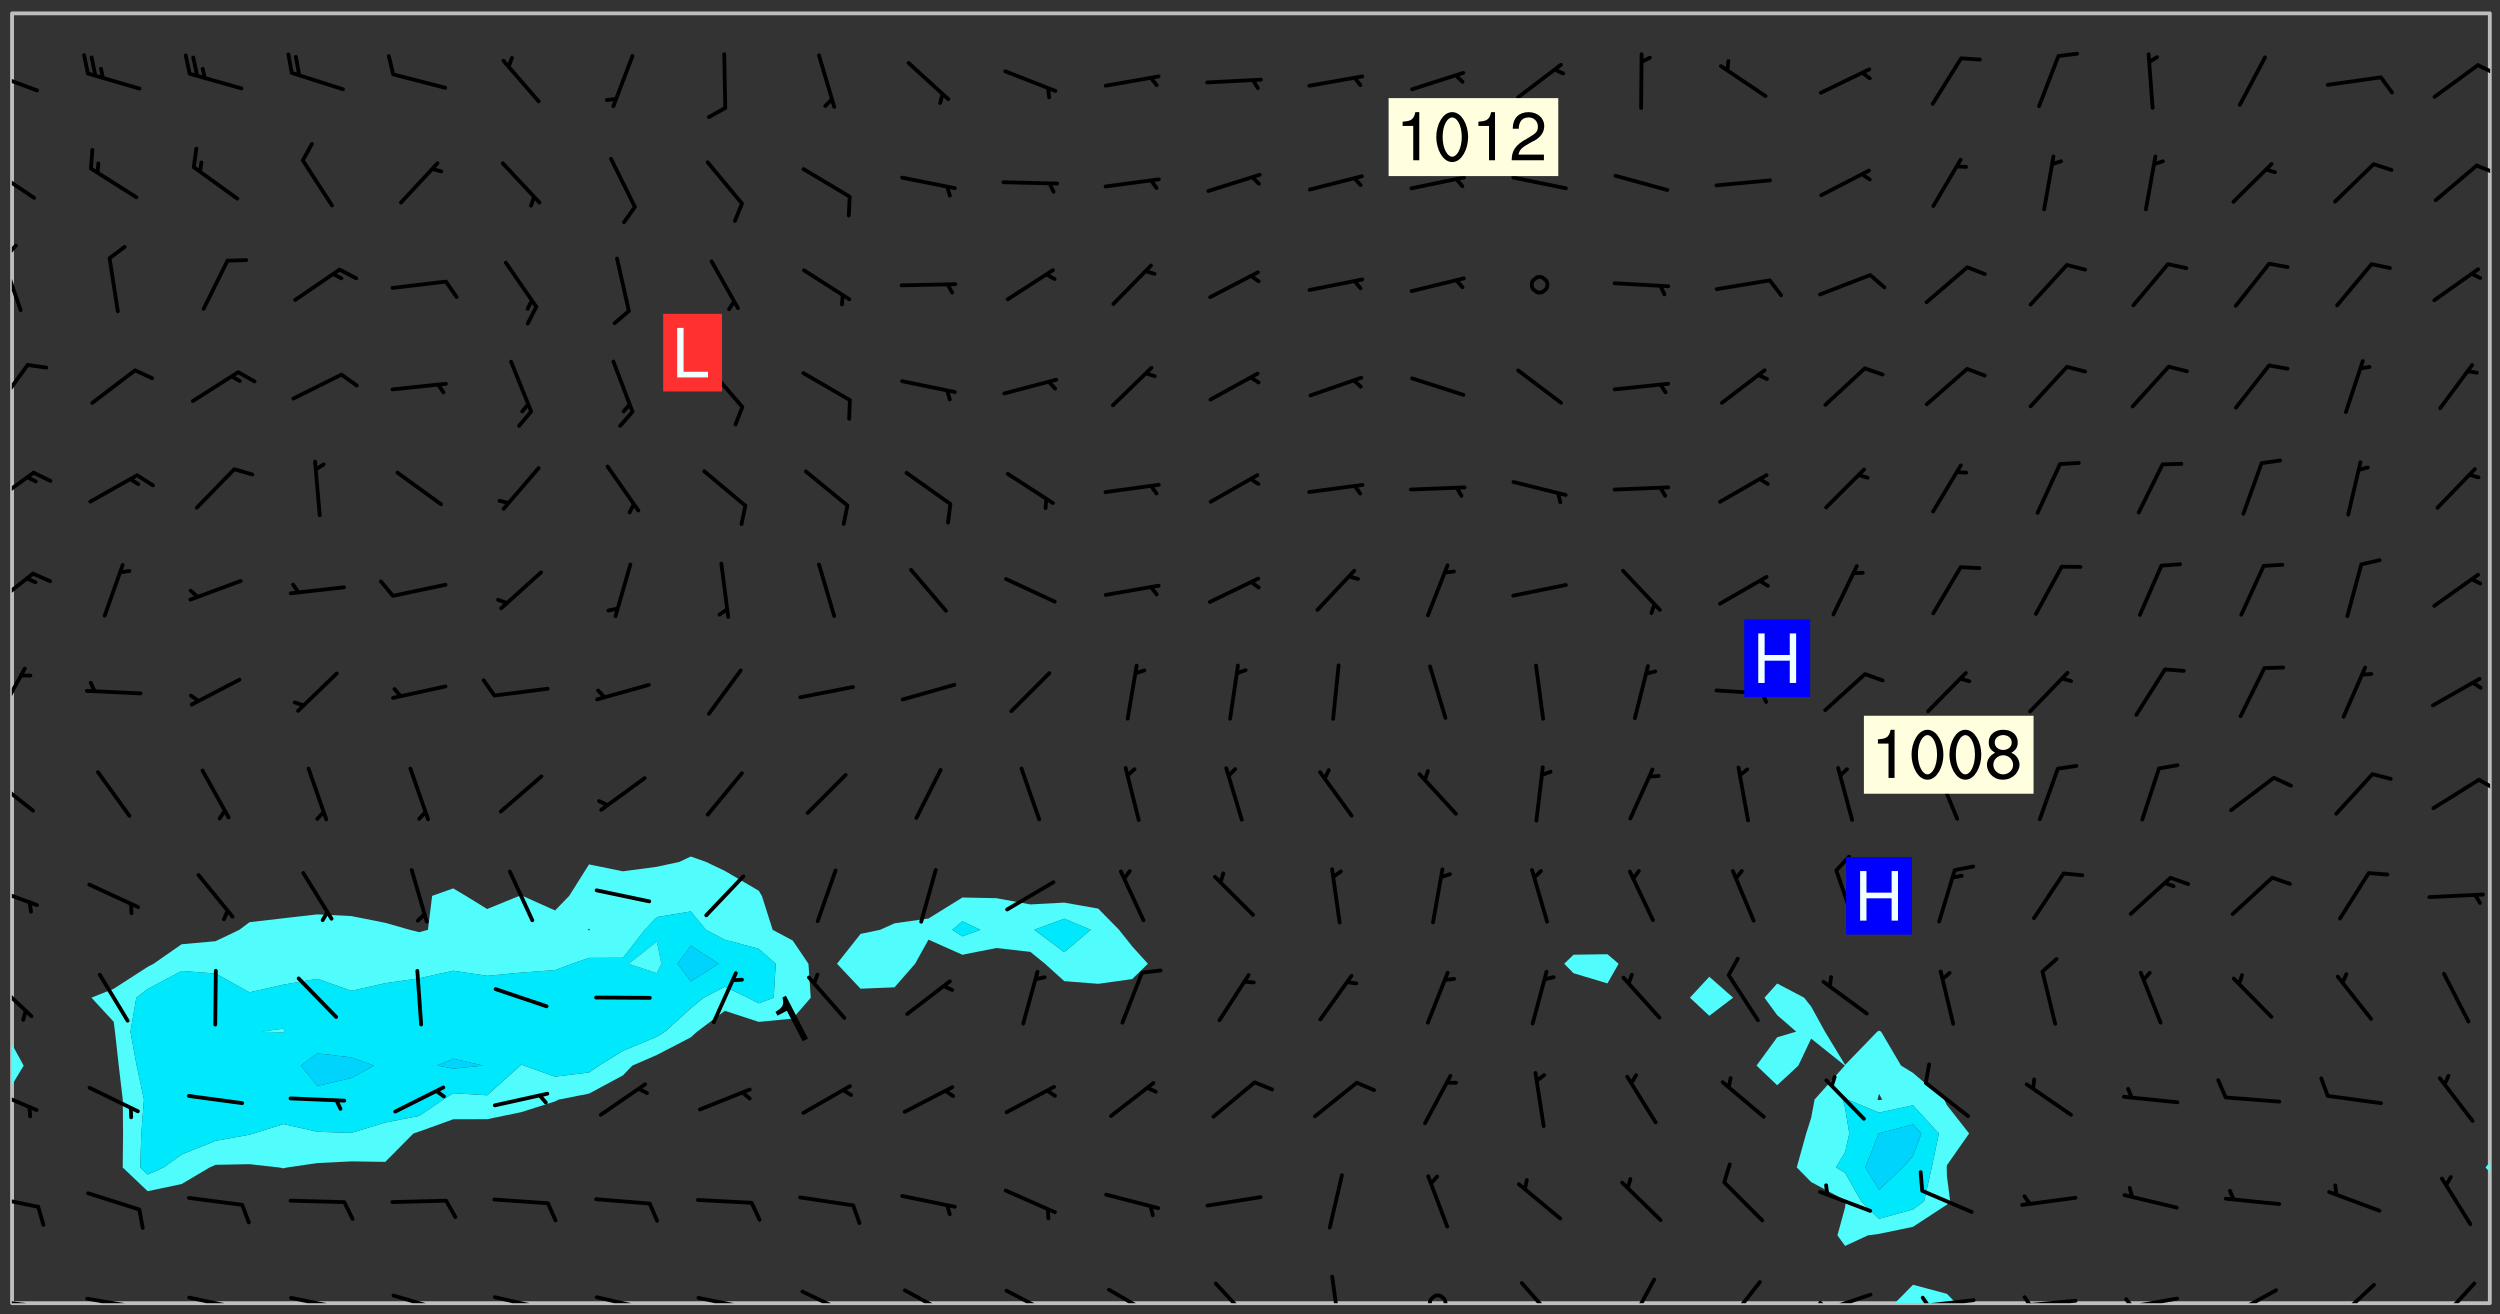 <svg xmlns="http://www.w3.org/2000/svg" role="img" xmlns:xlink="http://www.w3.org/1999/xlink" viewBox="142.45 309.95 326.84 171.84"><rect x="142.45" y="309.95" width="326.84" height="171.84" fill="#333333" stroke="none"/><defs><clipPath id="a"><path d="M144 451h1v29.328h-1zm0 0"/></clipPath><clipPath id="b"><path d="M144 311.672h1V447h-1zm0 0"/></clipPath><clipPath id="c"><path d="M144 311.672h324v168.656H144zm0 0"/></clipPath><clipPath id="d"><path d="M390 477h9v3.328h-9zm0 0"/></clipPath><clipPath id="e"><path d="M467 463h1v17.328h-1zm0 0"/></clipPath><clipPath id="f"><path d="M467 311.672h1V462h-1zm0 0"/></clipPath><clipPath id="g"><path d="M144 479h4v1.328h-4zm0 0"/></clipPath><clipPath id="h"><path d="M147 480h2v.328h-2zm0 0"/></clipPath><clipPath id="i"><path d="M153 479h9v1.328h-9zm0 0"/></clipPath><clipPath id="j"><path d="M160 480h2v.328h-2zm0 0"/></clipPath><clipPath id="k"><path d="M166 479h9v1.328h-9zm0 0"/></clipPath><clipPath id="l"><path d="M173 480h2v.328h-2zm0 0"/></clipPath><clipPath id="m"><path d="M180 479h8v1.328h-8zm0 0"/></clipPath><clipPath id="n"><path d="M187 480h2v.328h-2zm0 0"/></clipPath><clipPath id="o"><path d="M193 479h8v1.328h-8zm0 0"/></clipPath><clipPath id="p"><path d="M206 479h9v1.328h-9zm0 0"/></clipPath><clipPath id="q"><path d="M213 480h2v.328h-2zm0 0"/></clipPath><clipPath id="r"><path d="M220 479h8v1.328h-8zm0 0"/></clipPath><clipPath id="s"><path d="M227 480h2v.328h-2zm0 0"/></clipPath><clipPath id="t"><path d="M233 479h8v1.328h-8zm0 0"/></clipPath><clipPath id="u"><path d="M240 480h2v.328h-2zm0 0"/></clipPath><clipPath id="v"><path d="M247 478h7v2.328h-7zm0 0"/></clipPath><clipPath id="w"><path d="M260 478h8v2.328h-8zm0 0"/></clipPath><clipPath id="x"><path d="M273 478h8v2.328h-8zm0 0"/></clipPath><clipPath id="y"><path d="M287 478h7v2.328h-7zm0 0"/></clipPath><clipPath id="z"><path d="M301 477h6v3.328h-6zm0 0"/></clipPath><clipPath id="A"><path d="M316 476h2v4.328h-2zm0 0"/></clipPath><clipPath id="B"><path d="M329 479h3v1.328h-3zm0 0"/></clipPath><clipPath id="C"><path d="M341 477h6v3.328h-6zm0 0"/></clipPath><clipPath id="D"><path d="M355 476h4v4.328h-4zm0 0"/></clipPath><clipPath id="E"><path d="M367 477h6v3.328h-6zm0 0"/></clipPath><clipPath id="F"><path d="M380 478h8v2.328h-8zm0 0"/></clipPath><clipPath id="G"><path d="M380 480h2v.328h-2zm0 0"/></clipPath><clipPath id="H"><path d="M393 479h8v1.328h-8zm0 0"/></clipPath><clipPath id="I"><path d="M393 479h2v1.328h-2zm0 0"/></clipPath><clipPath id="J"><path d="M406 479h9v1.328h-9zm0 0"/></clipPath><clipPath id="K"><path d="M406 479h3v1.328h-3zm0 0"/></clipPath><clipPath id="L"><path d="M419 479h9v1.328h-9zm0 0"/></clipPath><clipPath id="M"><path d="M420 479h2v1.328h-2zm0 0"/></clipPath><clipPath id="N"><path d="M433 478h8v2.328h-8zm0 0"/></clipPath><clipPath id="O"><path d="M433 480h2v.328h-2zm0 0"/></clipPath><clipPath id="P"><path d="M447 477h7v3.328h-7zm0 0"/></clipPath><clipPath id="Q"><path d="M460 477h7v3.328h-7zm0 0"/></clipPath><clipPath id="R"><path d="M144 466h4v2h-4zm0 0"/></clipPath><clipPath id="S"><path d="M144 452h4v4h-4zm0 0"/></clipPath><clipPath id="T"><path d="M144 437h3v7h-3zm0 0"/></clipPath><clipPath id="U"><path d="M144 425h4v4h-4zm0 0"/></clipPath><clipPath id="V"><path d="M144 411h4v6h-4zm0 0"/></clipPath><clipPath id="W"><path d="M466 411h2v3h-2zm0 0"/></clipPath><clipPath id="X"><path d="M144 397h2v7h-2zm0 0"/></clipPath><clipPath id="Y"><path d="M144 384h4v6h-4zm0 0"/></clipPath><clipPath id="Z"><path d="M144 371h4v6h-4zm0 0"/></clipPath><clipPath id="aa"><path d="M144 357h3v7h-3zm0 0"/></clipPath><clipPath id="ab"><path d="M144 343h2v8h-2zm0 0"/></clipPath><clipPath id="ac"><path d="M144 341h1v4h-1zm0 0"/></clipPath><clipPath id="ad"><path d="M144 331h4v6h-4zm0 0"/></clipPath><clipPath id="ae"><path d="M465 331h3v2h-3zm0 0"/></clipPath><clipPath id="af"><path d="M144 319h4v4h-4zm0 0"/></clipPath><clipPath id="ag"><path d="M466 318h2v2h-2zm0 0"/></clipPath><g id="ah" clip-path="url(#clip1)"><path fill="#fff" fill-opacity="0" fill-rule="evenodd" d="M0 0h1000v1000H0zm0 0"/><path fill="#d3d3d3" fill-opacity="0" fill-rule="evenodd" d="M162.152 355.867l-.234.293.059.234.117.172.176.234.293.348.113.059.117-.172.059-.234.176-.176.465-.176h.699l.234.293.289.816.059.176.176.23.352.234.699.699.172.176.234.348.234.41.289.582.41.465.23.234.234.176.117.23.176.293.172 1.164v.234l.059.289.059.117.117.117.348.41.117.172.176.176.176.234.117.172.172.352.059.234.234.406.234-.059-.176.176-.059.93h-.582l-.234-.113-.348.113-.117.117-.059.293-.059.176-.117.172-.465.293-.059.234-.059.113v.645l.059.172v.41l.059.059v.406l.059.406.117.176.059.059.23.641-.059.293v.699l-.059.582v.234l-.059.23-.055.352v1.922l.055.117h.426l-.367.117-.023.352.891 1.168 1.742.539 1.34.359v.539l.09.809.535.715 1.52.27.891-.086.09 1.164.535.18 1.16-.18 2.055-.984 1.16-.363 1.879-.176 1.695-.18-.18.719-1.516.086-1.25.09-.805.27-1.074.809.27.719.535.898-.18.625-.266.809.266 1.078.625.898.805.18 1.25-.18-.266.723.098.504.055.293v.172l.059.293v.406l.176.117.352.117h.406l.293-.176.113-.117.059-.117.117-.23.059-.176.352-.465.23-.176.176-.059.176.059.059.176.117.988.055.469.059.172.117.234.176.059.816.059h.289l.117.234.059.406.059.352v1.105l.117.293.117.348.289.699.176.352.582.754.352.176.172.059.469.234.641.465.348.234.293.176.293.055.23.062.816.348.293.176.113.172.352.352.117.176.523.641v.289l.059.352v.348l.059.352.059.289.117.059.172.059h.176l.582.234.176.117.176.289.176.234.113.234.293.23.117.117v.41l.059.055.289.234.234.117.059.117.117.172.059.117.23.234.059.176.234.059.117.059-.117.113-.059.117v.117l-.117.293-.117.289v.582l.176.117.117.059.059.117.117.117.113.059.176.348.059.352.059.406v.176l-.059.176-.117.699v.172l.117.176.293.293h.406l.176.117.117.172.117.293v.234h-.527l-.23-.234h-.234l-.176.059-.059.699.059.348.117.176.176.41.117.23.289.469.176.055h.523l.234.059.758.641.059.293v.234l.059.059.23.348v.352l-.117.172v.293l.293.289.293.176.172.059.293.176.293.117.582.406.289.234.293.176.219.16.016.012.23.176.641.523.176.234.117.176.176.176.113.172v.641l.117.176.469.117.582.117.234.059.23.113.293.117.113.059.586.352.289.172.176.062.176.055.176.059.699.352.289.176.234.055.289.176.234.117.641.406.293.117.172.059.234.059.41.059.23.059.234.117.059.172-.41.176.469.059.059.293.113.234.176.055.234.059.176.059.406.117.641.234.117.172.059.234v.176l-.059.117-.059.406.234.234.117.059.348.117.641.23.176.117.289.117.176.176.234.465.582 1.105.176.176.348.176.176.117.352.117 1.047.523.234.059.465.113.293.059.465.176.758.582.234.234.348.465.176.176.289.234.816.699.293.176.289.289.293.176.293.289.695.641.176.176.293.234.289.234.469.289.641.582.348.234.234.293.348.348.352.465.934.992.348.406.117.176.234.059.113.117.645.176.23.113.234.059.293.176.23.117.934.699.406.406.234.176.406.176.234.117.816.348.348.234.234.117.293.289.23.117.758.352.352.172.23.059.293.117.234.059.871.176h.816l.469.23.172.059.875.699.465.117.293.059.176.059.23.059.469.059.348.059.352.059.406.059h.293l.172.059v.23l.176.176h.293l.348.059.352.059.699.117h.641l.465-.234.293-.176.172-.117.41-.172.289-.176.934-.465.469-.293.523-.293.465-.172.465-.176 1.051-.465.289-.117.41-.117.289-.117.527-.176 1.516-.699.582-.348.289-.059.293-.059.348-.117.875-.23.352-.117h.113l.234-.059.875-.234.234-.059h.812l.352-.059.816-.117.172-.059.352-.055.293-.059.23-.059.816-.176.176-.059h.348l.234-.059.465-.117.758-.172.234-.059h.348l.41-.117.289-.059 1.285-.059h.289l.41-.059.23-.059h.176l.875-.117h.406l.41-.117h.348l.352-.113.871-.059h1.75l1.047.289.41.117.289.117.352.117.289.117 1.051.172.289.059h.293l.293.059.172.059.41.059.172.059.117.059h.117l.117.059.352.059h.113l.41.066 1.922.395 1.926.395 1.52.449 1.695.719 2.145.805 1.605-.719 1.43-.805 1.16-1.078 1.25-.449 3.035-.719 1.875-.359 2.145-1.348 2.234-1.254 2.5-1.258 1.695-.449 1.785-.18 1.16-.27.625.539 1.34-.27.715-.988.984-1.344.445-.18.805-.359 1.875-.539 1.785-.449 1.25-.27 1.16-.09 1.699-.09 1.961-.27 1.25-.09h.539l.625-.09h.891l2.145-.18 2.41-.18 2.59-.09 1.695.18 1.609.09 1.43.359 1.16.719 1.875.988 1.16 1.527.266.715.629.09.355.898.535.539.535 1.527 1.074.359h.535l-.805.535.09 1.707.715 2.695.891.805.895.988.715 1.258 1.785.539 1.52-.18.355 1.344 1.609-.805.98-.539.27.27.316-.215.219-.145.801.449.449-.359h.355l.535-.27.539-.719.535-.27.625-.988 1.16.449.84.371 1.395.617 1.695-.18h1.605l1.785.09.18-1.707.535-1.344.805.27.492.848.402.406-.09.539v.359l.715.449.711-.27h1.43l.359.988.445 1.258.715 1.344 1.25.629 1.695.629.715-.18.18-.539.98-.09.449.359.086 1.258-.266.629-.535.18v.539l.715.984.266.539.984.988.801 1.078-.266.359-.09.898-.625 2.332-.355 2.066-.09 1.793-.18.719-.09.539v1.438l-.98 1.883-.359 1.707-.535.898-.805 1.168-.266.539 2.055 1.254.086.359-.355.539-.09-.18v.809l.09 1.438-.445.715-1.074.094-.266.715.535.898.805.719 1.16.809 1.34.27.445.359-.355.449-1.789-.09-1.25-.449-.715-.719-.625-.09-.176 3.59-.188 1.309h89.359V311.703h-55.27v49.082l.762.125 3.289.543 2.023 2.836v2.754l2.352.332 2.348.332h4.051l-1.379 4.16-2.023.707-2.023.703-.543.344-2.594 1.617-.188.117-2.023-2.078-.73-2.742-2.672-2.078-1.375-3.5-.066-.082-1.957-2.672 2.75-1.418v-49.082H294.422v91.414l.117.031.133.012.074.074.105.047.09.059.086.059.09.059.297.297.059.09.031.117.027.117.016.137-.031.117-.059.09-.059.086-.043.105-.047.102-.027.121v.145l.176.27.148.148.074.086.074.074.043.105.062.09.059.086.043.105.059.09.047.102.043.105.059.086.117.18.074.074.062.086.059.09.043.105.059.09.059.086.062.09.059.09.043.102.117.18.074.074.059.086.074.074.09.059.105.047h.148l.133-.016.133.016.102-.047.074-.074.047-.102-.016-.133v-.148l-.047-.105-.027-.117-.047-.102-.027-.121-.043-.102-.062-.09-.043-.102-.043-.105-.031-.117-.016-.133-.012-.137.086-.059.059-.086.121-.031.043.105.016.133v.117l.059.102.059.09.09.059.148.148.059.09.043.105-.012.102.086.059.105.047.086.059.09.059.074.074-.117.027-.105.047-.086.059-.074.074-.059.09-.062.086-.027.121-.047.102-.043.105-.031.117-.012.133-.016.133v.148l.027.117.047.105.043.102.059.09.074.074.09.059.074.074.09.059.059.09.043.105.047.102.117.031.133.016h.148l.117-.031.105.043.043.105.047.102.027.121L299.5 410l.027.117.031.121.027.117.105.043.102.047.133-.016.148.148.062.086.074.074.07.074.09.062.105.043.102.043.117.031.137.016.117-.031.074-.074.027-.117-.012-.133-.031-.121-.027-.117.043-.105h.117l.09.062.117.027h.148l.133.016h.148l.133.016.133-.016h.148l.133-.016.133-.012.137.012.117-.027.133-.016.191-.059-.059.176-.016.133-.027.121-.016.133-.059.086-.133.016-.105.047-.105.043-.117.031-.117.027-.266.031h-.148l-.133.016-.074.074.059.086.148.148.117.18.074.07.09.062.09.059.086.059.09.059.102.043.105.062.105.043.086.059.105.047.102.043.18.117.059.09-.043.102-.047.105.016.133.223.223.059.09.043.102.031.121.043.102.016.133.031.117.012.137.031.117.148.148.102.043.105.043.117.031.133.016.137.016h.117l.117-.031.09-.059.043-.105.047-.102.043-.105.031-.117.012-.133v-.148l-.012-.133-.016-.133-.031-.117-.043-.105-.047-.105-.043-.102-.043-.105-.016-.133.016-.133.027-.117.031-.117.027-.121.047-.102.09-.059.086-.062.074-.074.09-.059.223-.223.059-.086.074-.074.117-.18.059-.086v-.148l-.074-.074-.102-.047-.105-.043-.102-.043-.059-.09-.047-.105-.027-.117.09-.059.117-.031.102-.043.18-.117.148-.148.012-.133-.012-.105-.09-.059-.133.016h-.148l-.133.016-.133-.016-.121-.031-.086-.059-.074-.074-.059-.09-.062-.086-.117-.18-.059-.086.031-.121.086-.059.121-.031.059-.086v-.121l-.031-.117-.059-.09-.059-.086-.047-.105-.027-.117-.016-.133.059-.09.074-.074.09-.059.117-.18.074-.074.059-.086.148-.148.121-.031.133-.016.133.016.074.074.043.105.016.133-.031.117-.117.031-.133.012-.148.148-.043.105-.047.102-.027.121-.031.117v.148l.031.117.043.105.059.09.074.07.074.074.117.031.121.027.117-.027.133-.016h.117l.09.059.074.074.047.105.059.086.102.047.133.016.105.043.086.059-.012.105-.074.074-.18.117-.059.09-.09.059-.07.074-.074.074-.062.09-.027.117-.016.133.016.133-.016.133v.148l.016.133.027.117.031.121.074.074.09.059.086.059.09.059.117.031v.086l-.102.047-.09.059-.266.031-.117.027h-.148l-.105.043-.102.047-.059.09-.062.234-.012.133-.031.121-.016.133v.293l-.012.133.012.137.016.133.133.016.133.012.121.031.086.059.074.074.047.105.043.102.016.133v.445l-.016.133v.445l.031.266.027.117.016.133.031.117.086.211.031.266v.148l-.031.117-.027.117-.031.121-.027.117-.031.117-.031.121-.012.133-.016.133.09.059.117-.031.102.016.047.105-.031.266v.441l-.043.105-.047.105-.043.102-.043.105-.059.086-.031.121-.043.117-.031.117-.016.133.016.133.059.09.105.047.086.059.059.086-.012.137-.031.117-.043.102v.445l-.016.133v.148l-.031.117-.043.105-.027.117-.047.105-.043.102-.031.121-.027.117-.031.133-.031.117-.027.117-.043.105-.031.117-.031.121-.012.133-.016.133v.297l.027.117v.148l.047.398.027.117.059.09.121.031h.148l.133-.016.059.09v.117l-.059.09-.09.059-.102.043-.105.047-.09.059-.086.059-.137.016-.117-.031-.133-.016-.102.047-.062.086-.012.137-.016.133-.031.117-.027.117-.016.133-.031.121v.297l.016.133.031.117v.148l.012.133v.148l-.027.117-.047.102-.027.121-.031.117-.059.09-.074.074-.102.043-.105.047-.117.027-.121.031-.102-.047.059-.086.105-.047.027-.117.031-.117.027-.121.031-.117v-.148l.016-.133-.031-.117-.043-.105-.105.016-.074.074-.102.043-.09.062-.074.074-.043.102-.016.133-.031.117L304.25 426l-.031.117-.027.117-.031.121-.027.117-.031.117-.043.105-.09.059h-.09l-.117-.031-.031-.086.016-.137-.031-.117v-.148l-.012-.133v-.148l-.062-.234-.027-.121-.043-.102-.047-.105-.059-.086-.059-.09-.043-.105-.062-.086-.148-.148-.07-.074-.105-.047-.105-.043-.102-.043-.297-.297-.09-.074-.086-.059-.105-.043-.09-.062-.086-.059-.105-.043-.09-.059-.086-.062-.074-.07-.105-.047-.086-.059-.105-.043-.09-.062-.102-.043-.105-.043-.086-.059-.105-.047-.105-.043-.102-.047-.09-.059-.102-.043-.105-.043-.09-.062-.117-.027-.133-.016-.133.016H299.75l-.133.016-.117-.031-.09-.059-.074-.074-.09-.059-.102-.047h-.148l-.121-.027-.102-.043-.074-.074-.117-.18-.09-.059-.102-.043-.09-.062-.105-.043-.09-.059-.086-.059-.105-.047-.059-.086-.059-.09-.043-.105-.047-.102-.074-.074-.086-.059-.074-.074-.09-.059-.223-.223-.043-.105-.031-.266.105-.043h.145l.105.043.074.074.09.059.086.059.105.047.09.059.148.148.07.074.148.148.062.086.074.074.086.059.074.074.09.062.09.059.086.059.27.176.102.047.105.043.102.043.047-.074.059-.086.074-.074.07-.074.105.043.074.074.059.09.043.102.047.105.043.105.121.027.117-.027.074-.09.043-.105.059-.09.074-.074.105-.043.117-.027.133.012.09.059.148.148.059.09.043.105.047.102.043.105.043.102.105.047.105.043.133.016.086-.059.059-.09.074-.074.105-.043.117.027.105.047.102.043.105.043.102.047.18.117v.117l-.016.133.016.133.016.137.059.086.102.047.121.027.117.031h.148l.117-.031.059-.09.18-.117.059-.09.074-.074.059-.086.117-.18.18-.117.117.031.09.059.043.074-.016.133v.117l.09.059h.148l.133-.016.133-.012.266-.031.105-.043.117-.031.121-.027.074-.074.07-.074.062-.09-.016-.105-.047-.102-.102-.043-.105-.016-.117.027-.266.031h-.148l-.074-.074-.09-.059-.117-.031-.117-.027-.133-.016h-.148l-.133.016h-.297l-.105-.047-.148-.148-.043-.102-.059-.09.223-.223.086-.059.105-.043.117-.031.133-.016.133.016.137.016.102.043.133-.012.09-.062.102-.043.062-.09-.047-.102-.09-.059-.117-.031-.102-.043-.059-.09-.062-.09v-.117l.016-.133.105-.047.074-.07v-.121l-.09-.059-.031-.117.09-.059.074-.074.043-.105.059-.09.047-.102.016-.133v-.148l-.047-.105-.043-.102-.09-.059-.133-.016-.102-.043-.137-.016-.117-.031h-.445l-.133-.016-.133-.012-.133-.016-.117-.031h-.148l-.133-.016-.133-.012-.266-.031-.121-.043-.086-.059-.074-.074v-.148l.012-.133.105-.047.102-.043.133-.016h.152l.133-.016h.293l.121.031.102.043.09.059.234.062.121-.047.09-.059.102-.043.133-.016.105.043.102.047.133.012.121-.027h.145l.121-.031.117-.027.105-.047.074-.074.086-.059.148-.148.059-.086.047-.105.027-.117.016-.105-.102-.043-.09-.059-.117-.031-.105-.043-.09-.062-.074-.086-.074-.074-.102-.043-.105-.047-.102-.043-.059-.09-.047-.102-.086-.211-.062-.086-.059-.09-.074-.074-.086-.059h-.27l-.117.031-.09.059-.102.043-.133.016-.105-.016-.027-.117-.062-.09-.117-.031-.102-.043-.148-.148-.031-.117-.016-.105.074-.074.18-.117.117-.027.117-.031.137.016.102.043.105.043.102.047.105.043.117.031.133.016.117.027.133.016.105-.016.09-.059-.074-.074-.105-.043-.074-.074-.074-.09-.148-.148-.086-.059-.09-.059-.074-.074-.09-.059-.102-.047-.121-.027-.102-.047-.105-.043-.117-.031-.102-.043-.121-.031h-.148l-.117.031-.105.043-.086.062-.18.117-.086.059-.09.059-.105.047-.086.059-.105.043-.102.043-.105.047-.074.074-.059.09-.059.086-.047.105-.059.086-.074.074-.133-.012-.117-.031h-.117l-.074.074-.09.059-.074.074-.09.059-.086.059-.105.047-.102.043-.137.016-.102-.043-.148-.148-.105-.047h-.086l-.105.047-.102.043-.121.031-.117-.031-.074-.074v-.117l.031-.121.074-.07.059-.09.074-.074.117-.031.105-.043h.293l.133-.016.137-.016.102-.043.09-.059.102-.047.09-.059.133-.012.09.059.133.012.09-.059.086-.059.105-.043.09-.059.086-.062.09-.059.148-.148.059-.086.059-.09.105-.043.133-.016.117.027.121.031.059-.059.059-.09.031-.266.027-.117.105.012.133.016.102-.043.09-.059.059-.09.074-.074.059-.09.047-.102.012-.133-.012-.133-.047-.105-.148-.148-.059-.09-.059-.086-.043-.105v-.445l.016-.133v-.148l.012-.133-.059-.059-.09.059-.102-.043-.18-.117-.086-.059-.062-.09-.059-.09-.074-.074-.086-.059-.121.031-.102.012-.105.047-.086.059-.105.043-.148.148-.09.059-.086.059-.09.062-.105.043-.133.016v-.121l.105-.043.117-.031.074-.07.043-.105v-.148l-.027-.117-.148-.148-.133-.016h-.148l-.117.031-.105.043-.102.043-.09.062-.117.027-.074-.074.012-.133-.043-.102-.043-.105-.09-.059-.117.027-.121.031-.117.031-.102.043-.121.031-.102.043-.105.043-.09.059-.102.016v-.117l.016-.133-.059-.09-.074.043-.148.148-.059.09-.074.074-.047.105-.043.102-.074.074-.059.09-.074.074-.059.086-.074.074-.09.062-.074.07-.074.074-.102.016-.133.016-.105-.043v-.121l.148-.148.043-.102.059-.09.047-.102.043-.105.059-.09.031-.117.043-.102.031-.121.027-.117.047-.105.043-.102.043-.105.074-.07.09-.062.09-.059.102-.043h.297l.266-.031.105-.043-.074-.074-.117-.031-.105-.043-.09-.059-.102-.047-.09-.059-.102-.043-.105-.043-.09-.062-.086-.059-.105-.043-.102-.043-.121-.031-.117-.031-.102-.043L297.5 410.25l-.102-.043-.09-.059-.043-.105-.016-.133.102-.043.133-.016.137.016.133-.016.102-.043.059-.09.016-.105-.09-.059-.074-.074-.102-.043-.09-.059-.148-.148-.043-.105-.016-.133v-.293l-.059-.09-.09-.059-.074-.074-.043-.105-.031-.117-.059-.09-.074-.074-.117-.027-.074-.074-.09-.059-.09-.062-.086-.059-.074-.074-.059-.086-.047-.105-.086-.059-.148-.148-.195-.059-.133.016-.102.043-.074.074-.047.102-.043.105-.059.09-.059.086-.297.297-.09.059h-.086l-.062-.086-.043-.105.031-.117.059-.09.027-.117-.012-.133-.09-.062-.105.047-.117.027-.117.031-.27.176-.102.047-.117.027-.105.047-.09.059-.102.043-.059-.086-.047-.105.016-.133.047-.105.07-.074.074-.07.059-.09v-.148l-.043-.105h-.238l-.102.047-.031.117-.027.117-.031.121-.074.043-.133.016-.074-.047-.043-.102-.043-.105-.047-.102-.043-.105-.121.031-.102.043-.133.016-.117.031-.105.043-.09.059-.102.047-.121.027-.133.016-.102-.043-.059-.09-.047-.105-.043-.102-.043-.105v-.117l.059-.09.086-.059.18-.117.102-.047.105-.043.105-.059.102-.043.09-.062.102-.043.105-.059.102-.047.09-.059.105-.043.102-.043.09-.062.102-.043.137-.016.117.031.102.043.121.031.102.043.105.047.102.043.105.043.102.047.105.043.102.043.105.047.086.059.105.043.117.031.105.043.102.047.09.059.105.043.102.043.105.047.117.027.102.047.121.027h.148l.086-.059.016-.102.059-.09-.027-.117-.074-.074-.117-.18-.074-.074-.09-.074-.18-.117-.086-.059-.105-.043-.102-.047-.27-.176-.059-.09-.074-.074-.059-.09-.043-.102-.031-.117-.016-.137v-.562l-.012-.133-.016-.133-.031-.117-.016-.133-.012-.133-.031-.121-.223-.223-.059-.086-.016-.105.031-.117.133-.016v-91.414H172.992v1.453l-.059.234-.352 1.051-.172.523-.117.348-.176.41-.117.172-.234.293-.23.059h-.352l-.117.059-.23.406v.293l.117.176.23.23.117.234.641.758.293.465.176.234.23.352.234.348.641.816.176.465.172.41.117.695.176.469.117 1.398.059.465v.875l.117 1.047v4.781l-.059.465-.352 1.281-.176.523-.113.41-.352.93L172.934 336l-.234.582-.117.176-.172.348-.176.406-.352.816-.059.293-.113.293-.117.289-.059.176-.117.875-.059.406-.059.117-.059.176-.059.172-.23.527-.117.172v.234l-.117.234-.059.172-.176.586v.289l-.059.176v.293l-.059.113-.059.527v.172l-.055.234v2.621l-.176.816-.117.176-.176.234-.117.172-.113.234-.586.934-.23.289-.293.465-.176.234-.289.352-.352.699-.113.23-.176.41-.176.23-.406.527-.816.699-.293.172-.289.234-.176.117-.176.176-.523.406-.527.176-.172.176-.234.055-.641.176h-.758m12.211 31.023l-1.074.449.359.895 1.25-.715.445-.539-.98-.09"/><path fill="#d3d3d3" fill-opacity="0" fill-rule="evenodd" d="M201.508 416.598h-.895l.449.629.98.359.805-.09.445-.988-.176.09-.715-.355-.895.355m154.621 59.07l-.059-.523v-.293l.113-.293.059-.23.469-.469h.113l.117-.113.117-.059h.176l.234-.059h.348l.234.059.117.059.23.172.059.176.117.582v.293l-.117.176-.172.289-.176.176-.527.523-.23.234-.117.059h-.176l-.117-.059-.406-.293-.176-.117-.117-.059-.059-.113-.055-.117m6.641-10.957l-.059-.172v-1.109l.059-.172.176-.059.172-.059h.176l.234-.059.117.059.059.699-.059.172-.117.176-.117.059-.234.523-.113.059h-.234l-.059-.117m9.613-14.391l-.117-.176v-.699l.293-.875.117-.172.176-.352.113-.23.117-.293.352-.758.117-.23.172-.234h.176l.117-.059h.641l.117.059.234.234.172.113.352.293.117.117.113.176v.113l.117.059.117.117v.699l-.059.176v.23l-.059.176-.348 1.051-.117.23-.117.234-.117.059-.23.234-.641.289h-.875l-.41-.117-.641-.465"/><path fill="none" stroke="#bebebe" stroke-linecap="round" stroke-linejoin="round" stroke-miterlimit="10" stroke-width=".5" d="M467.957 311.695H144.027v168.625h323.93v-168.625"/><g clip-path="url(#a)"><path fill="#fff" fill-opacity="0" fill-rule="evenodd" d="M144 475.891v4.438h.004H144v-28.504 24.066"/></g><g clip-path="url(#b)"><path fill="#fff" fill-opacity="0" fill-rule="evenodd" d="M144 444.82v1.629-134.777h.004H144V444.82"/></g><path fill="#50fcfc" fill-rule="evenodd" d="M144 446.449v5.375l.004-.004v-5.363l-.004-.008"/><g clip-path="url(#c)"><path fill="#fff" fill-opacity="0" fill-rule="evenodd" d="M144.004 480.328V451.82l1.543-2.559-1.543-2.805V311.672h88.762v110.254l-1.504.703-2.934.637-4.438.594-4.438-.902-2.59 4.113-1.848 1.906-4.262-1.906-.18-.105-.234.105-4.203 1.719-2.789-1.719-1.648-.98-2.754.98-.551 4.438-1.133.309-1.234-.309-3.207-.914-4.438-.883-4.438-.223-4.438.508-4.441.516-1.324.996-3.113 1.488-4.438.398-3.664 2.551-.773.406-4.438 2.863-2.914 1.168 2.914 3.152.168 1.285.492 4.441.527 4.438.035 4.438-.043 4.438 3.258 3.098 4.438-.934 3.66-2.164.777-.348 4.438-.086 3.879.434.562.109.465-.109 3.973-.578 4.438-.223 4.438.066 3.672-3.703.77-.262 4.438-1.602 4.438-.012 4.438-.914 4.441-1.414.473-.234 3.965-.781 4.438-2.387 1.219-1.27 3.219-1.402 4.438-2.301.812-.738 3.629-2.727 4.438 1.445 4.438-.43 2.359-2.727-.301-4.438-2.059-3.043-2.617-1.395-1.41-4.438-.41-.676-4.438-2.594-2.453-1.172-1.988-.703v-110.254h35.508v115.613l-4.438 2.75-4.438.625-1.879.848-2.562.535-3.082 3.902 3.082 3.266 4.441-.18 2.691-3.086 1.746-3.148 4.438 1.977 4.438-.883 4.441.504 1.918 1.551 2.52 2.281 4.438.344 4.438-.617 2.055-2.008-2.055-2.277-1.719-2.16-2.719-2.77-4.438-.785-4.438.238-4.441-.816-4.438-.09V311.672h84.328v123.027l-4.438.066-1.219 1.18 1.219 1.238 4.438 1.332 1.461-2.57-1.461-1.246V311.672h13.316v125.973l-2.535 2.738 2.535 2.371 3.113-2.371-3.113-2.738V311.672h8.875v126.855l-1.664 1.855 1.664 2.285 2.488 2.152-2.488.738-2.699 3.703 2.699 2.574 2.77-2.574 1.672-3.527 4.402 3.527-3.953 4.438-.449 2.391-.648 2.047-1.234 4.438 1.883 1.914 4.438 2.379.082.148-.082.781-1.004 3.656 1.004 1.387 2.996-1.387 1.441-.188 4.438-.926 4.438-2.898.426-.426-.426-3.285-.027-1.156.027-.285 2.902-4.152-2.902-3.699-.367-.738-4.07-3.48-1.562-.957-2.609-4.441-.266-.129-.234.129-4.203 4.348-2.637-4.348-1.801-3.281-.918-1.156-3.523-1.855V311.672h93.203v150.168l-.598.734.598.68v17.074h-69.812l-1.199-1.227-4.438-1.188-2.379 2.414H144.004"/></g><path fill="#50fcfc" fill-rule="evenodd" d="M145.547 449.262l-1.543 2.559v-5.363l1.543 2.805m11.77-5.727l-2.914-3.152 2.914-1.168 4.438-2.863.773-.406 3.664-2.551 4.438-.398 3.113-1.488 1.324-.996 4.441-.516 4.438-.508 4.438.223 4.438.883 3.207.914 1.234.309 1.133-.309.551-4.438 2.754-.98 1.648.98 2.789 1.719 4.203-1.719.234-.105.18.105 4.262 1.906 1.848-1.906 2.59-4.113v8.395l-.164.156.164.062.133-.062-.133-.156v-8.395l4.438.902 4.438-.594 2.934-.637 1.504-.703v7.18l-4.438.734-1.582 1.668-2.855 3.66-4.438.008-2.242.77-2.195.828-4.441.328-4.438.422-4.438-.668-4.438.988-4.441.641-4.438 1-4.438-1.574-4.438.766-4.441 1.004-4.438-2.461-4.438-.324-4.438 2.34-1.48 1.148-.77 4.438.812 4.441.953 4.438-.344 4.438-.145 4.438.973.926 2.094-.926 2.344-1.691 4.438-1.789 4.438-.805.52-.152 3.922-1.238 4.438 1.012 4.438.145 4.438-1.359 4.441-.863 3.133-2.133 1.305-.836 4.438.277 4.32-3.879.117-.152.387.152 4.055 1.441 4.438-.551 1.301-.891 3.137-1.93 4.438-1.852 1.066-.66 3.371-3.062 1.672-1.375 2.77-1.434 3.035 1.434 1.402.73 1.953-.73.266-4.438-2.219-1.957-4.438-1.184-2.473-1.297-1.969-2.402v-7.18l1.988.703 2.453 1.172 4.438 2.594.41.676 1.41 4.438 2.617 1.395 2.059 3.043.301 4.438-2.359 2.727-4.438.43-4.438-1.445-3.629 2.727-.812.738-4.438 2.301-3.219 1.402-1.219 1.27-4.438 2.387-3.965.781-.473.234-4.441 1.414-4.438.914-4.438.012-4.438 1.602-.77.262-3.672 3.703-4.438-.066-4.438.223-3.973.578-.465.109-.562-.109-3.879-.434-4.438.086-.777.348-3.66 2.164-4.438.934-3.258-3.098.043-4.438-.035-4.438-.527-4.438-.492-4.441-.168-1.285"/><path fill="#00e8fc" fill-rule="evenodd" d="M160.316 449.262l-.812-4.441.77-4.438 1.48-1.148 4.438-2.34 4.438.324 4.438 2.461 4.441-1.004v5.75l-2.93.395 2.93.113.152-.113-.152-.395v-5.75l4.438-.766v9.746l-2.172 1.605 2.172 2.656 4.438-1.023 2.977-1.633-2.977-1.066-4.438-.539v-9.746l4.438 1.574 4.438-1 4.441-.641 4.438-.988v11.496l-2.109.91 2.109.395 3.891-.395-3.891-.91v-11.496l4.438.668 4.438-.422 4.441-.328 2.195-.828 2.242-.77 4.438-.008 2.855-3.66 1.582-1.668v3.211l-3.688 2.895 3.688 1.242.582-1.242-.582-2.895v-3.211l4.438-.734v4.477l-1.754 2.363 1.754 2.316 3.641-2.316-3.641-2.363v-4.477l1.969 2.402 2.473 1.297 4.438 1.184 2.219 1.957-.266 4.438-1.953.73-1.402-.73-3.035-1.434-2.77 1.434-1.672 1.375-3.371 3.062-1.066.66-4.438 1.852-3.137 1.93-1.301.891-4.438.551-4.055-1.441-.387-.152-.117.152-4.32 3.879-4.438-.277-1.305.836-3.133 2.133-4.441.863-4.438 1.359-4.438-.145-4.438-1.012-3.922 1.238-.52.152-4.438.805-4.438 1.789-2.344 1.691-2.094.926-.973-.926.145-4.438.344-4.438-.953-4.438"/><path fill="#50fcfc" fill-rule="evenodd" d="M179.508 444.426l-2.93.395 2.93.113.152-.113-.152-.395"/><path fill="#00d4fc" fill-rule="evenodd" d="M183.945 451.918l-2.172-2.656 2.172-1.605 4.438.539 2.977 1.066-2.977 1.633-4.438 1.023m17.754-2.262l-2.109-.395 2.109-.91 3.891.91-3.891.395"/><path fill="#fff" fill-opacity="0" fill-rule="evenodd" d="M219.453 431.352l-.164.156.164.062.133-.062-.133-.156"/><path fill="#50fcfc" fill-rule="evenodd" d="M228.328 433.051l-3.688 2.895 3.688 1.242.582-1.242-.582-2.895"/><path fill="#00d4fc" fill-rule="evenodd" d="M232.766 438.262l-1.754-2.316 1.754-2.363 3.641 2.363-3.641 2.316"/><path fill="#50fcfc" fill-rule="evenodd" d="M254.957 439.211l-3.082-3.266 3.082-3.902 2.562-.535 1.879-.848 4.438-.625 4.438-2.75v3.109l-1.34 1.113 1.34.859 2.344-.859-2.344-1.113v-3.109l4.438.09 4.441.816 4.438-.238v2.102l-3.938 1.453 3.938 2.93 3.461-2.93-3.461-1.453v-2.102l4.438.785 2.719 2.77 1.719 2.16 2.055 2.277-2.055 2.008-4.438.617-4.438-.344-2.52-2.281-1.918-1.551-4.441-.504-4.438.883-4.438-1.977-1.746 3.148-2.691 3.086-4.441.18"/><path fill="#00e8fc" fill-rule="evenodd" d="M268.273 432.367l-1.34-.859 1.34-1.113 2.344 1.113-2.344.859m13.316 2.07l-3.938-2.93 3.938-1.453 3.461 1.453-3.461 2.93"/><path fill="#50fcfc" fill-rule="evenodd" d="M348.164 437.184l-1.219-1.238 1.219-1.18 4.438-.066 1.461 1.246-1.461 2.57-4.438-1.332m17.754 5.57l-2.535-2.371 2.535-2.738 3.113 2.738-3.113 2.371m8.875 9.082l-2.699-2.574 2.699-3.703 2.488-.738-2.488-2.152-1.664-2.285 1.664-1.855 3.523 1.855.918 1.156 1.801 3.281 2.637 4.348v4.203l-.293.328.293 1.109.547 3.328-.547 2.426-1.199 2.012 1.199.707 2.113 3.734 2.324 2.27 4.438-1.223 1.445-1.047 1.004-4.441.93-4.438-3.379-3.684-4.438.953-4.129-1.707-.309-.328v-4.203l4.203-4.348.234-.129v8.258l-.199.75.199.082.414-.082-.414-.75v-8.258l.266.129 2.609 4.441 1.562.957 4.07 3.48.367.738 2.902 3.699-2.902 4.152-.027.285.027 1.156.426 3.285-.426.426-4.438 2.898-4.438.926-1.441.188-2.996 1.387-1.004-1.387 1.004-3.656.082-.781-.082-.148-4.438-2.379-1.883-1.914 1.234-4.438.648-2.047.449-2.391 3.953-4.438-4.402-3.527-1.672 3.527-2.77 2.574"/><path fill="#00e8fc" fill-rule="evenodd" d="M383.672 463.281l-1.199-.707 1.199-2.012.547-2.426-.547-3.328-.293-1.109.293-.328.309.328 4.129 1.707 4.438-.953v2.488l-4.438 1.172-.031.023-1.77 4.438 1.801 2.922 3.137-2.922 1.301-1.52 1.098-2.918-1.098-1.195v-2.488l3.379 3.684-.93 4.438-1.004 4.441-1.445 1.047-4.438 1.223-2.324-2.27-2.113-3.734"/><path fill="#00d4fc" fill-rule="evenodd" d="M388.109 465.496l-1.801-2.922 1.77-4.438.031-.023 4.438-1.172 1.098 1.195-1.098 2.918-1.301 1.52-3.137 2.922"/><path fill="#fff" fill-opacity="0" fill-rule="evenodd" d="M388.109 452.949l-.199.75.199.082.414-.082-.414-.75"/><g clip-path="url(#d)"><path fill="#50fcfc" fill-rule="evenodd" d="M390.168 480.328l2.379-2.414 4.438 1.188 1.199 1.227h-8.016"/></g><path fill="#50fcfc" fill-rule="evenodd" d="M467.996 463.254l-.598-.68.598-.734v1.414"/><g clip-path="url(#e)"><path fill="#fff" fill-opacity="0" fill-rule="evenodd" d="M467.996 480.328H468V463.258v17.07h-.004"/></g><path fill="#50fcfc" fill-rule="evenodd" d="M467.996 461.84v1.414l.004.004v-1.422l-.004.004"/><g clip-path="url(#f)"><path fill="#fff" fill-opacity="0" fill-rule="evenodd" d="M467.996 311.672H468v150.164-150.164h-.004"/></g><path fill="#fff" fill-opacity="0" fill-rule="evenodd" d="M245.363 449.191l5.188-2.68-4.57-8.852-5.188 2.68 4.57 8.852"/><path fill-rule="evenodd" d="M244.742 440.363l.453-.234 2.887 5.594-.699.363-2.059-3.992-1.234.637-.254-.492.465-.312.199-.164.164-.188.117-.219.059-.266-.012-.324-.086-.402"/><g clip-path="url(#g)"><path fill="none" stroke="#000" stroke-linecap="round" stroke-linejoin="round" stroke-miterlimit="10" stroke-width=".5" d="M147.484 480.777l-6.969-.895"/></g><g clip-path="url(#h)"><path fill="none" stroke="#000" stroke-linecap="round" stroke-linejoin="round" stroke-miterlimit="10" stroke-width=".5" d="M147.484 480.777l.867 2.293"/></g><g clip-path="url(#i)"><path fill="none" stroke="#000" stroke-linecap="round" stroke-linejoin="round" stroke-miterlimit="10" stroke-width=".5" d="M160.777 480.922l-6.926-1.184"/></g><g clip-path="url(#j)"><path fill="none" stroke="#000" stroke-linecap="round" stroke-linejoin="round" stroke-miterlimit="10" stroke-width=".5" d="M160.777 480.922l.773 2.328"/></g><g clip-path="url(#k)"><path fill="none" stroke="#000" stroke-linecap="round" stroke-linejoin="round" stroke-miterlimit="10" stroke-width=".5" d="M174.066 481.062l-6.871-1.469"/></g><g clip-path="url(#l)"><path fill="none" stroke="#000" stroke-linecap="round" stroke-linejoin="round" stroke-miterlimit="10" stroke-width=".5" d="M174.066 481.062l.672 2.359"/></g><g clip-path="url(#m)"><path fill="none" stroke="#000" stroke-linecap="round" stroke-linejoin="round" stroke-miterlimit="10" stroke-width=".5" d="M187.391 481.027L180.5 479.633"/></g><g clip-path="url(#n)"><path fill="none" stroke="#000" stroke-linecap="round" stroke-linejoin="round" stroke-miterlimit="10" stroke-width=".5" d="M187.391 481.027l.695 2.352"/></g><g clip-path="url(#o)"><path fill="none" stroke="#000" stroke-linecap="round" stroke-linejoin="round" stroke-miterlimit="10" stroke-width=".5" d="M200.629 481.332l-6.734-2.008"/></g><g clip-path="url(#p)"><path fill="none" stroke="#000" stroke-linecap="round" stroke-linejoin="round" stroke-miterlimit="10" stroke-width=".5" d="M214 481.117l-6.848-1.578"/></g><g clip-path="url(#q)"><path fill="none" stroke="#000" stroke-linecap="round" stroke-linejoin="round" stroke-miterlimit="10" stroke-width=".5" d="M214 481.117l.637 2.371"/></g><g clip-path="url(#r)"><path fill="none" stroke="#000" stroke-linecap="round" stroke-linejoin="round" stroke-miterlimit="10" stroke-width=".5" d="M227.316 481.113l-6.852-1.57"/></g><g clip-path="url(#s)"><path fill="none" stroke="#000" stroke-linecap="round" stroke-linejoin="round" stroke-miterlimit="10" stroke-width=".5" d="M227.316 481.113l.637 2.371"/></g><g clip-path="url(#t)"><path fill="none" stroke="#000" stroke-linecap="round" stroke-linejoin="round" stroke-miterlimit="10" stroke-width=".5" d="M240.648 481.027l-6.887-1.395"/></g><g clip-path="url(#u)"><path fill="none" stroke="#000" stroke-linecap="round" stroke-linejoin="round" stroke-miterlimit="10" stroke-width=".5" d="M240.648 481.027l.699 2.352"/></g><g clip-path="url(#v)"><path fill="none" stroke="#000" stroke-linecap="round" stroke-linejoin="round" stroke-miterlimit="10" stroke-width=".5" d="M253.688 481.852l-6.332-3.047"/></g><g clip-path="url(#w)"><path fill="none" stroke="#000" stroke-linecap="round" stroke-linejoin="round" stroke-miterlimit="10" stroke-width=".5" d="M266.918 482.012l-6.168-3.367"/></g><g clip-path="url(#x)"><path fill="none" stroke="#000" stroke-linecap="round" stroke-linejoin="round" stroke-miterlimit="10" stroke-width=".5" d="M280.262 481.961l-6.223-3.266"/></g><g clip-path="url(#y)"><path fill="none" stroke="#000" stroke-linecap="round" stroke-linejoin="round" stroke-miterlimit="10" stroke-width=".5" d="M293.5 482.098l-6.07-3.539"/></g><g clip-path="url(#z)"><path fill="none" stroke="#000" stroke-linecap="round" stroke-linejoin="round" stroke-miterlimit="10" stroke-width=".5" d="M306.168 482.906l-4.773-5.156"/></g><g clip-path="url(#A)"><path fill="none" stroke="#000" stroke-linecap="round" stroke-linejoin="round" stroke-miterlimit="10" stroke-width=".5" d="M317.578 483.809l-.965-6.961"/></g><g clip-path="url(#B)"><path fill="none" stroke="#000" stroke-linecap="round" stroke-linejoin="round" stroke-miterlimit="10" stroke-width=".5" d="M331.434 480.328l-.02-.199-.059-.191-.094-.176-.461-.379-.191-.059-.199-.02-.199.02-.191.059-.457.379-.098.176-.059.191-.02.199.02.199.059.191.098.18.457.375.191.059.199.02.199-.02.191-.059.461-.375.094-.18.059-.191.02-.199"/></g><g clip-path="url(#C)"><path fill="none" stroke="#000" stroke-linecap="round" stroke-linejoin="round" stroke-miterlimit="10" stroke-width=".5" d="M346.047 482.969l-4.641-5.277"/></g><g clip-path="url(#D)"><path fill="none" stroke="#000" stroke-linecap="round" stroke-linejoin="round" stroke-miterlimit="10" stroke-width=".5" d="M355.371 483.418l3.34-6.18"/></g><g clip-path="url(#E)"><path fill="none" stroke="#000" stroke-linecap="round" stroke-linejoin="round" stroke-miterlimit="10" stroke-width=".5" d="M368.184 483.09l4.344-5.523"/></g><g clip-path="url(#F)"><path fill="none" stroke="#000" stroke-linecap="round" stroke-linejoin="round" stroke-miterlimit="10" stroke-width=".5" d="M380.344 481.453L387 479.207"/></g><g clip-path="url(#G)"><path fill="none" stroke="#000" stroke-linecap="round" stroke-linejoin="round" stroke-miterlimit="10" stroke-width=".5" d="M381.312 481.125l-.895-.844"/></g><g clip-path="url(#H)"><path fill="none" stroke="#000" stroke-linecap="round" stroke-linejoin="round" stroke-miterlimit="10" stroke-width=".5" d="M393.496 480.73l6.98-.805"/></g><g clip-path="url(#I)"><path fill="none" stroke="#000" stroke-linecap="round" stroke-linejoin="round" stroke-miterlimit="10" stroke-width=".5" d="M394.512 480.613l-.695-1.008"/></g><g clip-path="url(#J)"><path fill="none" stroke="#000" stroke-linecap="round" stroke-linejoin="round" stroke-miterlimit="10" stroke-width=".5" d="M406.805 480.656l6.996-.652"/></g><g clip-path="url(#K)"><path fill="none" stroke="#000" stroke-linecap="round" stroke-linejoin="round" stroke-miterlimit="10" stroke-width=".5" d="M407.82 480.559l-.672-1.023"/></g><g clip-path="url(#L)"><path fill="none" stroke="#000" stroke-linecap="round" stroke-linejoin="round" stroke-miterlimit="10" stroke-width=".5" d="M420.156 480.941l6.922-1.223"/></g><g clip-path="url(#M)"><path fill="none" stroke="#000" stroke-linecap="round" stroke-linejoin="round" stroke-miterlimit="10" stroke-width=".5" d="M421.164 480.762l-.758-.965"/></g><g clip-path="url(#N)"><path fill="none" stroke="#000" stroke-linecap="round" stroke-linejoin="round" stroke-miterlimit="10" stroke-width=".5" d="M433.855 482.023l6.152-3.391"/></g><g clip-path="url(#O)"><path fill="none" stroke="#000" stroke-linecap="round" stroke-linejoin="round" stroke-miterlimit="10" stroke-width=".5" d="M434.75 481.531l-1.027-.672"/></g><g clip-path="url(#P)"><path fill="none" stroke="#000" stroke-linecap="round" stroke-linejoin="round" stroke-miterlimit="10" stroke-width=".5" d="M447.684 482.73l5.129-4.805"/></g><g clip-path="url(#Q)"><path fill="none" stroke="#000" stroke-linecap="round" stroke-linejoin="round" stroke-miterlimit="10" stroke-width=".5" d="M461.188 482.918l4.75-5.18"/></g><g clip-path="url(#R)"><path fill="none" stroke="#000" stroke-linecap="round" stroke-linejoin="round" stroke-miterlimit="10" stroke-width=".5" d="M147.441 467.727l-6.883-1.426"/></g><path fill="none" stroke="#000" stroke-linecap="round" stroke-linejoin="round" stroke-miterlimit="10" stroke-width=".5" d="M147.441 467.727l.688 2.355m12.535-2.008l-6.699-2.121m6.699 2.121l.445 2.414m13.004-3.023l-6.969-.902m6.969.902l.867 2.297m12.477-2.652l-7.023-.191m7.023.191l1.094 2.199m12.223-2.387l-7.027.184m7.027-.184l1.207 2.137m12.102-1.801l-7.012-.488m7.012.488l.996 2.242m12.312-2.199l-7.004-.574m7.004.574l.973 2.25m12.352-2.352l-7.02-.371m7.02.371l1.035 2.223m12.246-1.887l-6.949-1.043m6.949 1.043l.816 2.312m12.465-2.129l-6.883-1.41m5.883 1.207l.344 1.176m13.742-.258l-6.426-2.84m5.492 2.426l.09 1.227m14.348-1.352l-6.801-1.762m5.812 1.508l.285 1.191m14.086-2.371l-6.938 1.105m17.578-3.977l-1.59 6.848m12.871-6.711l2.48 6.574m-2.121-5.617l.809-.922m10.684 1.008l5.406 4.488m-4.621-3.836l.25-1.199m12.469.336l5.027 4.91m-4.297-4.195l.348-1.18m12.266.434l4.969 4.973m-4.969-4.973l.719-2.344m11.797 3.586l6.57 2.488m-5.613-2.129l-.156-1.215m12.566.719l6.465 2.762m-6.465-2.762l-.207-2.441m13.273 4.289l6.965-.934m-5.953.797l-.715-.996m13.082-.148l6.836 1.629m-5.844-1.391l-.309-1.188m12.555 1.414l6.988.699m-5.973-.598l-.465-1.137m12.965.16l6.586 2.449m-5.629-2.094l-.16-1.215m13.953-.898l3.715 5.965m-3.172-5.098l.613-1.062"/><g clip-path="url(#S)"><path fill="none" stroke="#000" stroke-linecap="round" stroke-linejoin="round" stroke-miterlimit="10" stroke-width=".5" d="M147.234 455.074l-6.469-2.754"/></g><path fill="none" stroke="#000" stroke-linecap="round" stroke-linejoin="round" stroke-miterlimit="10" stroke-width=".5" d="M146.293 454.676l.105 1.223m14.074-.664l-6.316-3.074m5.398 2.629l.043 1.227m14.516-1.848l-6.965-.938m20.309.613l-7.023-.293m6 .25l.531 1.109m13.438-2.785l-6.281 3.148m5.367-2.691l1 .711m13.516-.355l-6.859 1.52m5.863-1.297l.797.934m12.98-2.387l-5.789 3.984m4.945-3.406l1.09.566m13.438-.457l-6.527 2.609m5.578-2.23l.938.793m13.109-1.617l-6.094 3.5m5.207-2.992l1.039.652m13.238-1.027l-6.242 3.23m5.332-2.758l1.012.695m13.191-1.203l-6.199 3.305m5.297-2.824l1.02.684m12.871-1.668l-5.547 4.312m4.742-3.688l1.117.504m12.93-1.223l-5.398 4.496m5.398-4.496l2.273.93m11.082-.879l-5.48 4.398m5.48-4.398l2.254.969m9.98-1.867l-3.32 6.195m2.836-5.293l1.227.004m10.379-1.281l1.07 6.945m-.914-5.934l.984-.734m10.852.211l3.715 5.965m-3.176-5.094l.617-1.062m11.328.91l5.375 4.527m-4.594-3.867l.258-1.199m12.508.289l4.91 5.027m-4.195-4.293l.375-1.172m11.918.785l5.527 4.336m-5.527-4.336l.43-2.414m12.754 2.59l5.789 3.98m-4.945-3.398l.137-1.219m11.734 2.27l6.992.719m-5.977-.613l-.461-1.137m12.754 1.117l7.004.547m-7.004-.547l-.98-2.25m14.316 2.047l6.961.949m-6.961-.949l-.848-2.301m15.504-.012l4.277 5.574m-3.652-4.762l.508-1.117"/><g clip-path="url(#T)"><path fill="none" stroke="#000" stroke-linecap="round" stroke-linejoin="round" stroke-miterlimit="10" stroke-width=".5" d="M146.555 442.797l-5.109-4.824"/></g><path fill="none" stroke="#000" stroke-linecap="round" stroke-linejoin="round" stroke-miterlimit="10" stroke-width=".5" d="M145.812 442.094l-.324 1.184m13.648.113l-3.641-6.012m15.094 6.52l.078-7.027m15.727 6.031l-4.898-5.035m16.012 6.02l-.496-7.008m16.895 4.629l-6.66-2.246m20.156 1.141l-7.027-.039m18.273-3.184l-2.883 6.41m2.461-5.477l1.227-.082m8.754-.289l4.629 5.285m-3.957-4.52l.438-1.145m17.309.883l-5.578 4.273m4.766-3.652l1.117.512m11.156-2.383l-1.871 6.773m1.598-5.789l1.199-.266m12.734-.602l-2.562 6.543m2.562-6.543l2.438-.285m11.504.605l-3.812 5.902m3.258-5.043l1.223.102m12.785-.867l-4.09 5.711m3.496-4.879l1.215.16m11.945-1.402l-2.59 6.531m2.211-5.582l1.223-.133m12.086-.941l-1.824 6.785m1.562-5.801l1.195-.273m9.117.07l4.707 5.219m-4.02-4.461l.418-1.152m12.652.055l3.82 5.898m-3.82-5.898l1.191-2.145m11.203 3.016l5.664 4.16m-4.84-3.555l.176-1.215m14.328-.727l1.637 6.832m-1.398-5.84l.918-.812m12.145-.18l1.664 6.828m-1.664-6.828l1.832-1.629m11.02 1.777l2.594 6.531m-2.219-5.582l.797-.934m10.977.746l4.926 5.012m-4.211-4.285l.371-1.168m12.516.188l4.352 5.52m-3.719-4.719l.496-1.121m12.762-.047l3.203 6.254"/><g clip-path="url(#U)"><path fill="none" stroke="#000" stroke-linecap="round" stroke-linejoin="round" stroke-miterlimit="10" stroke-width=".5" d="M147.297 428.281l-6.594-2.426"/></g><path fill="none" stroke="#000" stroke-linecap="round" stroke-linejoin="round" stroke-miterlimit="10" stroke-width=".5" d="M146.336 427.93l.168 1.215m14-.602l-6.379-2.949m5.453 2.52l.066 1.227m13.207.449l-4.445-5.441m3.801 4.648l-.477 1.133m14.059-.07l-3.688-5.98m3.152 5.109l-.621 1.059m13.609.195l-1.965-6.746m1.68 5.766l-.879.855m14.965-.055l-2.938-6.383m11.348 2.469l6.875 1.441m7.453 1.824l4.848-5.09m9.723 5.859l2.336-6.629m11.199 6.699l1.898-6.77m9.336 5.168l6.059-3.566m8.809-1.406l2.953 6.379m-2.523-5.449l.742-.977m11.137.754l4.969 4.969m-4.246-4.246l.359-1.176m14.227-.543l.98 6.957m-.836-5.945l.992-.723m13.285-.27l-1.23 6.918m1.051-5.91l1.168-.379m10.727-.543l1.969 6.746m-1.684-5.766l.879-.855m11.629.074l3.012 6.348m-2.574-5.426l.734-.984m12.289-.004l2.719 6.48m-2.32-5.539l.773-.949m12.352-.07l2.305 6.637m-2.305-6.637l1.668-1.801m13.82 1.758l-2.043 6.723m2.043-6.723l2.41-.473m-2.707 1.449l1.203-.234m13.328-.309l-3.883 5.855m3.883-5.855l2.445.238m11.527.328l-5.199 4.723m5.199-4.723l2.312.828m-3.066-.141l1.152.414m12.906-1.117l-5.176 4.754m5.176-4.754l2.312.816m10.293-1.41l-3.754 5.941m3.754-5.941l2.445.184m12.5 2.617l-7.02.34m6-.289l.625 1.055"/><g clip-path="url(#V)"><path fill="none" stroke="#000" stroke-linecap="round" stroke-linejoin="round" stroke-miterlimit="10" stroke-width=".5" d="M146.762 415.926l-5.523-4.348"/></g><path fill="none" stroke="#000" stroke-linecap="round" stroke-linejoin="round" stroke-miterlimit="10" stroke-width=".5" d="M159.367 416.605l-4.105-5.703m17.074 5.922l-3.41-6.141m2.914 5.246l-.668 1.031m13.93.109l-2.312-6.633m1.977 5.668l-.832.902m14.484.062l-2.316-6.633m1.98 5.668l-.832.902m10.664-.957l5.32-4.594m7.816 4.367l5.68-4.141m-4.852 3.535l-1.105-.535m14.195 1.777l4.477-5.418m13.559.227l-4.969 4.969m17.383-5.621l-3.164 6.273m13.738-6.453l2.316 6.633m11.301-6.723l1.715 6.812m-1.465-5.824l.906-.82m12-.125l2.031 6.727m-1.734-5.75l.871-.863m11.098.406l4.129 5.688m-3.527-4.859l.539-1.105m11.859.535l4.758 5.172m-4.066-4.418l.41-1.16m15.012-.496l-.836 6.977m.715-5.961l1.145-.445m13.32-.285l-2.895 6.406m2.473-5.473l1.223-.082m10.441-1.105l1.25 6.914m-1.066-5.91l.961-.758m11.883-.184l1.828 6.785m-1.562-5.797l.895-.836m11.727-.004L398.328 417m-2.684-6.492l1.562-1.895m14.273 1.832l-2.359 6.617m2.359-6.617l2.43-.359m10.797.328l-2.184 6.68m2.184-6.68l2.418-.422m12.605 1.641l-5.598 4.242m5.598-4.242l2.227 1.031m10.66-1.504l-4.742 5.184m4.742-5.184l2.379.613m11.547.117l-5.961 3.727"/><g clip-path="url(#W)"><path fill="none" stroke="#000" stroke-linecap="round" stroke-linejoin="round" stroke-miterlimit="10" stroke-width=".5" d="M466.543 411.891l2.125 1.227"/></g><g clip-path="url(#X)"><path fill="none" stroke="#000" stroke-linecap="round" stroke-linejoin="round" stroke-miterlimit="10" stroke-width=".5" d="M145.688 397.355l-3.375 6.164"/></g><path fill="none" stroke="#000" stroke-linecap="round" stroke-linejoin="round" stroke-miterlimit="10" stroke-width=".5" d="M145.195 398.254l1.227.016m7.383 2l7.02.336m-5.996-.285l-.523-1.109m13.207 2.848l6.234-3.242m-5.324 2.773l-1.012-.695m14.004 1.984L186.473 398m-4.32 4.168l-1.168-.379m12.844-.598l6.863-1.504m-5.863 1.285l-.797-.938m13.059.852l6.969-.895m-6.969.895l-1.418-2.004m14.836 2.508l6.766-1.902m-5.781 1.625l-.848-.887m14.48 3.043l4.16-5.664m14.684 2.16l-6.898 1.348m20.145-1.633l-6.758 1.918m19.18-3.445l-4.969 4.969m16.383-5.949l-1.172 6.93m1.004-5.922l1.164-.387m12.246-.633l-1.023 6.953m.875-5.941l1.152-.41m12.156-.621l-.715 6.992m12.664-6.859l2.02 6.73m11.84-6.848l.93 6.965m13.707-6.891l-1.715 6.812m1.465-5.82l1.191-.293m15.023 2.93l-7.012-.445m5.992.383l.504 1.117m12.926-3.637l-5.207 4.719m5.207-4.719l2.309.832m10.871-.973l-4.934 5.004m4.215-4.277l1.176.352m12.836-1.102l-4.891 5.047m4.18-4.312l1.18.34m12.277-1.52l-3.75 5.941m3.75-5.941l2.449.184m10.547-.363l-3.113 6.297m3.113-6.297l2.453-.07m10.715 0l-2.816 6.438m2.406-5.5l1.223-.094m14.145.637l-6.105 3.477m5.219-2.969l1.035.656"/><g clip-path="url(#Y)"><path fill="none" stroke="#000" stroke-linecap="round" stroke-linejoin="round" stroke-miterlimit="10" stroke-width=".5" d="M146.758 384.945l-5.516 4.355"/></g><path fill="none" stroke="#000" stroke-linecap="round" stroke-linejoin="round" stroke-miterlimit="10" stroke-width=".5" d="M146.758 384.945l2.246.984m-3.051-.352l1.125.492m11.41-2.258l-2.348 6.621m2.008-5.656l1.215-.184m7.973 3.75l6.59-2.441m-5.633 2.086l-.914-.816m13.074.344l6.984-.785m-5.969.672l-.691-1.012m13.047 1.457l6.875-1.449m-6.875 1.449l-1.574-1.883m15.715 3.512l5.223-4.703m-4.465 4.016l-1.152-.418M222.918 390.5l1.945-6.754m-1.664 5.77L222 389.77m15.652.84l-.895-6.973m.766 5.957l-1 .711m14.992.188l-1.992-6.738m16.594 6.043l-4.562-5.348m18.785 4.152l-6.375-2.957m19.961.875l-6.922 1.207m5.918-1.031l.75.969m13.273-2.07l-6.328 3.059m5.406-2.613l.988.723m12.492-2.199l-4.816 5.121m4.113-4.375l1.184.32m11.711-1.777l-2.566 6.543m2.191-5.59l1.219-.141m14.629 1.762l-6.887 1.395m19.168 1.859l-4.816-5.113m4.117 4.371l-.395 1.16m15.047-4.727l-6.094 3.504m5.207-2.992l1.039.652m11.648-2.574l-3.062 6.324m2.617-5.402l1.227-.047m12.797-.734l-3.59 6.043m3.59-6.043l2.453.117m10.75-.18l-3.367 6.168m3.367-6.168l2.453.027m10.586-.164l-2.812 6.441m2.812-6.441l2.445-.188m10.926.215l-2.926 6.387m2.926-6.387l2.449-.145m10.316-.055l-1.828 6.785m1.828-6.785l2.395-.547m12.871 1.906l-5.73 4.066m4.898-3.477l1.098.551"/><g clip-path="url(#Z)"><path fill="none" stroke="#000" stroke-linecap="round" stroke-linejoin="round" stroke-miterlimit="10" stroke-width=".5" d="M146.844 371.746l-5.688 4.121"/></g><path fill="none" stroke="#000" stroke-linecap="round" stroke-linejoin="round" stroke-miterlimit="10" stroke-width=".5" d="M146.844 371.746l2.207 1.082m-3.031-.48l1.102.539m13.254-.805l-6.121 3.449m6.121-3.449l2.066 1.324m-2.957-.82l1.035.66m12.562-1.953l-4.906 5.031m4.906-5.031l2.355.688m8.207-1.672l.602 7m-.516-5.98l1.031-.668m9.652 1.086l5.691 4.125m8.18.602l4.582-5.328m-3.918 4.551l-1.195-.27m18.152 1.262l-4.031-5.758m3.445 4.918l-.559 1.094m15.137-.879l-5.387-4.508m5.387 4.508l-.504 2.402m13.844-2.43l-5.434-4.453m5.434 4.453l-.484 2.406m13.949-2.602l-5.734-4.066m5.734 4.066l-.316 2.434m13.715-2.559l-5.902-3.812m5.043 3.258l-.102 1.223m14.805-3.055l-6.961.957m5.949-.816l.719.996m13.18-2.398l-6.102 3.484m5.215-2.98l1.035.656m13.598.121l-6.965.922m5.953-.789l.711.996m13.645-.805l-7.023.273m6-.234l.621 1.059m13.617-.113l-6.82-1.695m5.828 1.449l.297 1.188m14.109-1.934l-7.02.289m6-.246l.617 1.059m13.254-2.707l-6.094 3.5m5.207-2.992l1.039.652m12.602-1.895l-4.969 4.969m4.246-4.246l1.172.359m12.191-1.609l-3.621 6.023m3.094-5.148l1.227.066m12.273-1.121L408.832 377m2.938-6.383l2.449-.141m10.957.184l-3.117 6.297m3.117-6.297l2.453-.07m10.492-.086l-2.379 6.609m2.379-6.609l2.43-.352m10.496.234l-1.602 6.844m1.371-5.848l1.184-.312m14.004.211l-4.887 5.051m4.176-4.312l1.18.336"/><g clip-path="url(#aa)"><path fill="none" stroke="#000" stroke-linecap="round" stroke-linejoin="round" stroke-miterlimit="10" stroke-width=".5" d="M146.074 357.66l-4.148 5.668"/></g><path fill="none" stroke="#000" stroke-linecap="round" stroke-linejoin="round" stroke-miterlimit="10" stroke-width=".5" d="M146.074 357.66l2.43.348m11.609.359l-5.594 4.254m5.594-4.254l2.227 1.027m11.258-.785l-5.934 3.766m5.934-3.766l2.133 1.211m-2.996-.664l1.066.609m13.289-.84l-6.289 3.133m6.289-3.133l1.996 1.426m11.668-.227l-6.988.734m5.973-.629l.688 1.02m11.465 2.5l-2.629-6.516m2.629 6.516l-1.578 1.879m1.195-2.824l-.789.938m14.422.035l-2.5-6.566m2.5 6.566l-1.613 1.848m1.25-2.805l-.809.926m15.531-.594l-4.59-5.32m4.59 5.32l-.887 2.289m14.945-3.184l-6.078-3.527m6.078 3.527l-.09 2.449m13.809-3.504l-6.883-1.418m5.883 1.211l.344 1.176m13.926-2.578l-6.793 1.797m5.805-1.535l.836.902m12.59-2.711l-5.039 4.895m4.309-4.184l1.168.375m13.434-.336l-6.152 3.395m5.258-2.902l1.027.672m13.426-.625l-6.637 2.312m5.672-1.977l.898.836m13.41 1.062l-6.691-2.152m19.465 3.191l-5.609-4.23m19.613 1.746l-6.988.734m5.973-.629l.684 1.02m12.949-2.887l-5.59 4.258m4.773-3.637l1.117.512m12.797-1.387l-5.16 4.77m5.16-4.77l2.316.809m11.062-.738l-5.285 4.629m5.285-4.629l2.297.871m10.754-1.141l-4.758 5.168m4.758-5.168l2.375.617m10.922-.637l-4.719 5.203m4.719-5.203l2.379.602m10.746-.762l-4.34 5.527m4.34-5.527l2.414.43m9.832-1.004l-2.203 6.672m1.883-5.699l1.211-.207m13.414-.254l-4.18 5.648m3.57-4.824l1.215.18"/><g clip-path="url(#ab)"><path fill="none" stroke="#000" stroke-linecap="round" stroke-linejoin="round" stroke-miterlimit="10" stroke-width=".5" d="M142.852 343.859l2.297 6.641"/></g><g clip-path="url(#ac)"><path fill="none" stroke="#000" stroke-linecap="round" stroke-linejoin="round" stroke-miterlimit="10" stroke-width=".5" d="M142.852 343.859l1.672-1.797"/></g><path fill="none" stroke="#000" stroke-linecap="round" stroke-linejoin="round" stroke-miterlimit="10" stroke-width=".5" d="M156.773 343.707l1.082 6.941m-1.082-6.941l1.965-1.473m13.453 1.797l-3.121 6.297m3.121-6.297l2.449-.074m12.207 1.238l-5.805 3.965m5.805-3.965l2.172 1.141m-3.016-.562l1.086.57m13.66.422l-6.98.828m6.98-.828l1.398 2.016m10.422 1.289l-3.992-5.785m3.992 5.785L211.441 352.25m.551-3.023l-.566 1.09m13.238.289L223.117 343.75m1.547 6.855l-1.863 1.602m16.129-1.969l-3.449-6.121m2.949 5.23l-.664 1.035m15.715-1.312l-5.922-3.785m5.062 3.234l-.098 1.223m14.824-2.641l-7.023.156m6-.137l.602 1.07m13.18-2.918l-5.91 3.809m5.051-3.254l1.07.598m12.609-1.758l-4.918 5.02m4.199-4.289l1.18.348m13.512-.191l-6.234 3.246m5.324-2.773l1.012.695m13.543-.234l-6.891 1.379m5.887-1.176l.777.949m13.508-1.297l-6.828 1.668m5.836-1.426l.816.918m11.102-.324l-.02-.199-.059-.195-.098-.176-.457-.375-.191-.059-.199-.02-.199.02-.191.059-.461.375-.094.176-.059.195-.02.199.02.199.059.191.094.176.461.375.191.059.199.02.199-.02.191-.059.457-.375.098-.176.059-.191.02-.199m15.801.195l-7.02-.395m5.996.336l.516 1.117m13.781-1.828l-6.934 1.145m6.934-1.145l1.488 1.949m11.637-2.645l-6.555 2.535m6.555-2.535l1.855 1.605m10.848-2.625l-5.332 4.574m5.332-4.574l2.285.895m10.738-1.195l-4.75 5.18m4.75-5.18l2.375.613m10.828-.715l-4.523 5.379m4.523-5.379l2.398.512m10.836-.574l-4.363 5.504m4.363-5.504l2.414.441m10.973-.383l-4.508 5.391m4.508-5.391l2.402.504m11.527.16l-5.734 4.059m4.898-3.469l1.098.551"/><g clip-path="url(#ad)"><path fill="none" stroke="#000" stroke-linecap="round" stroke-linejoin="round" stroke-miterlimit="10" stroke-width=".5" d="M141.086 331.902l5.828 3.922"/></g><path fill="none" stroke="#000" stroke-linecap="round" stroke-linejoin="round" stroke-miterlimit="10" stroke-width=".5" d="M154.344 331.984l5.941 3.758m-5.941-3.758l.184-2.445m.684 2.992l.09-1.223m12.48.496l5.695 4.117m-5.695-4.117l.336-2.43m.492 3.031l.168-1.219m13.262-.273l3.812 5.898m-3.812-5.898l1.191-2.145m16.422 2.52l-4.785 5.148m4.09-4.398l1.184.316m12.836 4.074l-4.801-5.133m4.102 4.387l-.398 1.16m13.574.164l-3.125-6.293m3.125 6.293l-1.426 1.996m15.426-2.441l-4.496-5.398m4.496 5.398l-.926 2.273m15.008-3.172l-6.031-3.605m6.031 3.605l-.121 2.453m13.867-3.566l-6.891-1.375m5.887 1.176l.355 1.176m14.031-1.578l-7.027-.172m6.004.145l.551 1.098m13.758-1.625l-6.965.938m5.949-.801l.715.996m13.484-1.723l-6.703 2.117m5.727-1.809l.875.859m13.469-.98l-6.809 1.742m5.816-1.488l.828.906m13.516-1l-6.883 1.422m5.883-1.215l.781.941m13.535.266l-6.883-1.406m13.367-.227l6.777 1.859m6.43-.605l6.996-.652m12.938-1.285l-6.242 3.227m5.332-2.758l1.012.695m11.875-2.578l-3.566 6.055m3.047-5.176l1.227.055m11.434-1.367l-1.219 6.922m1.043-5.914l1.164-.379m12.34-.625l-1.242 6.914m1.062-5.91l1.168-.375m14.203.355l-4.996 4.945m4.27-4.227l1.168.363m12.898-1.059l-5.043 4.895m5.043-4.895l2.332.754m11.145-.57l-5.367 4.531"/><g clip-path="url(#ae)"><path fill="none" stroke="#000" stroke-linecap="round" stroke-linejoin="round" stroke-miterlimit="10" stroke-width=".5" d="M466.246 331.598l2.277.91"/></g><g clip-path="url(#af)"><path fill="none" stroke="#000" stroke-linecap="round" stroke-linejoin="round" stroke-miterlimit="10" stroke-width=".5" d="M140.707 319.324l6.586 2.449"/></g><path fill="none" stroke="#000" stroke-linecap="round" stroke-linejoin="round" stroke-miterlimit="10" stroke-width=".5" d="M153.941 319.562l6.746 1.969m-6.746-1.969l-.5-2.402m1.48 2.691l-.496-2.402m1.48 2.688l-.25-1.199m11.594.652l6.762 1.914m-6.762-1.914l-.52-2.398m1.504 2.68l-.52-2.398m1.504 2.676l-.262-1.199m11.641.531l6.695 2.137m-6.695-2.137l-.438-2.414m1.41 2.723l-.438-2.414m12.727 2.293l6.801 1.758m-6.801-1.758l-.574-2.387m14.988.613l4.605 5.309m-3.938-4.535l.441-1.145m13.258 6.309l2.5-6.566m-2.137 5.609l-1.219.152m15.488 1.035l-.137-7.027m.137 7.027l-2.145 1.191m16.391-1.336l-1.996-6.738m1.703 5.758l-.871.859m16.078-.883l-5.195-4.734m4.438 4.047l-.305 1.188m15.051-1.586l-6.543-2.559m5.594 2.188l.141 1.215m14.312-2.73l-6.922 1.215m5.914-1.039l.754.969m13.617-.719l-7.016.359m5.996-.305l.629 1.051m13.656-1.535l-6.918 1.223m5.914-1.047l.754.965m13.453-1.602l-6.691 2.145m5.719-1.832l.879.855m12.859-2.223l-5.598 4.25m4.785-3.629l1.113.512m10.246-2.52l-.059 7.027m.051-6.004l1.086-.57m9.293 1.102l5.832 3.918m-4.984-3.348l.125-1.223m18.422 1.082l-6.328 3.059m5.406-2.613l.988.723m11.945-2.617l-3.723 5.957m3.723-5.957l2.449.168m10.27-.469l-2.531 6.555m2.531-6.555l2.438-.293m9.352.066l.523 7.008m-.449-5.988l1.039-.652m10.816 6.242l3.293-6.207m15.148 2.609l-6.957.988m6.957-.988l1.445 1.984m11.227-3.566l-5.672 4.148"/><g clip-path="url(#ag)"><path fill="none" stroke="#000" stroke-linecap="round" stroke-linejoin="round" stroke-miterlimit="10" stroke-width=".5" d="M466.398 318.473l2.207 1.07"/></g><path fill="#00f" fill-rule="evenodd" d="M383.801 432.141h8.617v-10.145h-8.617v10.145"/><path fill="azure" fill-rule="evenodd" d="M385.633 423.828h.832v2.824h3.289v-2.824h.832v6.48h-.832v-2.918h-3.289v2.918h-.832v-6.48"/><path fill="#00f" fill-rule="evenodd" d="M370.484 401.074h8.621v-10.148h-8.621v10.148"/><path fill="azure" fill-rule="evenodd" d="M372.316 392.762h.836v2.82h3.285v-2.82h.832v6.477h-.832v-2.914h-3.285v2.914h-.836v-6.477"/><path fill="#ff3030" fill-rule="evenodd" d="M229.152 361.129h7.691v-10.148h-7.691v10.148"/><path fill="azure" fill-rule="evenodd" d="M230.984 352.816h.832v5.738h3.195v.738h-4.027v-6.477"/><path fill="#ffffe0" fill-rule="evenodd" d="M386.129 413.719h22.18v-10.195h-22.18v10.195"/><path fill-rule="evenodd" d="M389.625 405.359h.512v6.293h-.789v-4.488h-1.387v-.555l.559-.066.254-.055.23-.09.203-.141.172-.211.141-.293.105-.395m4.816 0l.227.016.223.059.207.09.195.121.184.148.172.176.301.418.246.496.18.543.109.582.039.59-.039.594-.109.582-.18.555-.246.504-.301.426-.172.18-.184.156-.195.121-.207.094-.223.055-.227.02-.23-.02-.219-.055-.207-.094-.199-.121-.184-.156-.172-.18-.301-.426-.242-.504-.18-.555-.113-.582-.035-.594h.832l.027.562.082.508.125.441.164.375.191.301.211.223.223.137.227.047.227-.047.223-.137.211-.223.191-.301.16-.375.125-.441.082-.508.031-.562-.031-.562-.082-.5-.125-.434-.16-.367-.191-.293-.211-.211-.223-.133-.227-.047-.227.047-.223.133-.211.211-.191.293-.164.367-.125.434-.082.5-.027.562h-.832l.035-.59.113-.582.18-.543.242-.496.301-.418.172-.176.184-.148.199-.121.207-.09.219-.059.23-.016m4.953 0l.227.016.219.059.211.09.195.121.184.148.172.176.301.418.246.496.18.543.109.582.039.59-.039.594-.109.582-.18.555-.246.504-.301.426-.172.18-.184.156-.195.121-.211.094-.219.055-.227.02-.23-.02-.219-.055-.207-.094-.199-.121-.184-.156-.172-.18-.301-.426-.242-.504-.18-.555-.113-.582-.039-.594h.836l.027.562.082.508.125.441.164.375.191.301.211.223.223.137.227.047.227-.047.223-.137.211-.223.188-.301.164-.375.125-.441.082-.508.031-.562-.031-.562-.082-.5-.125-.434-.164-.367-.188-.293-.211-.211-.223-.133-.227-.047-.227.047-.223.133-.211.211-.191.293-.164.367-.125.434-.082.5-.027.562h-.836l.039-.59.113-.582.18-.543.242-.496.301-.418.172-.176.184-.148.199-.121.207-.09.219-.059.23-.016m4.953 0l.387.027.355.082.324.137.281.188.227.234.176.289.109.332.035.375-.02.273-.059.238-.086.199-.113.168-.129.145-.141.121-.285.199.23.117.211.148.18.172.156.191.121.215.09.23.059.242.02.258-.035.309-.105.324-.172.328-.238.305-.309.27-.371.215-.215.082-.227.059-.246.039-.258.012-.262-.012-.242-.039-.223-.059-.207-.082-.355-.215-.293-.27-.223-.305-.156-.328-.094-.324-.031-.309h.836l.027.25.078.238.121.211.16.184.191.152.223.117.238.07.258.027.254-.027.238-.07.223-.117.191-.152.16-.184.121-.211.078-.238.027-.25-.027-.254-.078-.234-.121-.215-.16-.184-.191-.152-.223-.113-.238-.074-.254-.023-.258.023-.238.074-.223.113-.191.152-.16.184-.121.215-.078.234-.027.254h-.836l.02-.254.059-.242.09-.223.125-.207.152-.191.18-.172.211-.152.23-.133-.285-.199-.141-.121-.129-.145-.113-.168-.086-.199-.059-.238-.02-.273h.785l.023.215.066.191.105.168.137.137.164.113.188.082.207.051.223.016.219-.016.207-.051.188-.082.164-.113.141-.137.102-.168.066-.191.023-.215-.023-.215-.066-.191-.102-.164-.141-.141-.164-.113-.188-.078-.207-.051-.219-.02-.223.02-.207.051-.188.078-.164.113-.137.141-.105.164-.066.191-.023.215h-.785l.035-.375.109-.332.176-.289.227-.234.281-.188.324-.137.355-.082.391-.027"/><path fill="#ffffe0" fill-rule="evenodd" d="M323.992 332.969h22.18v-10.191h-22.18v10.191"/><path fill-rule="evenodd" d="M327.488 324.609H328v6.293h-.789v-4.488h-1.387v-.555l.559-.066.254-.055.227-.086.207-.145.172-.207.141-.297.105-.395m4.816 0l.227.02.219.055.211.09.195.121.184.148.172.176.301.422.246.492.18.547.109.578.039.59-.039.594-.109.586-.18.555-.246.5-.301.43-.172.18-.184.152-.195.125-.211.09-.219.059-.227.02-.23-.02-.219-.059-.207-.09-.199-.125-.184-.152-.172-.18-.301-.43-.242-.5-.18-.555-.113-.586-.035-.594h.832l.027.566.082.504.125.441.164.375.191.301.211.223.223.137.227.047.227-.047.223-.137.211-.223.188-.301.164-.375.125-.441.082-.504.031-.566-.031-.559-.082-.5-.125-.438-.164-.367-.188-.289-.211-.215-.223-.133-.227-.043-.227.043-.223.133-.211.215-.191.289-.164.367-.125.438-.082.5-.027.559h-.832l.035-.59.113-.578.18-.547.242-.492.301-.422.172-.176.184-.148.199-.121.207-.09.219-.055.23-.02m5.09 0h.508v6.293h-.785v-4.488h-1.387v-.555l.559-.066.25-.055.23-.086.203-.145.176-.207.141-.297.105-.395m2.824 2.176h.785l.02-.316.062-.285.098-.254.141-.215.18-.176.223-.129.266-.078.309-.027.238.02.223.062.207.102.176.141.148.172.113.207.074.234.023.266-.02.27-.066.223-.109.191-.156.172-.203.164-.246.164-.633.391-.539.312-.438.316-.344.324-.266.336-.191.352-.125.371-.066.391-.023.418h4.215v-.738h-3.332l.082-.285.113-.234.148-.203.188-.18.23-.172.277-.176.719-.418.414-.203.348-.23.277-.254.223-.266.164-.277.109-.285.062-.285.023-.281-.043-.383-.121-.348-.188-.309-.254-.262-.301-.215-.344-.156-.383-.098-.406-.035-.434.031-.398.102-.355.164-.305.234-.25.305-.184.375-.117.445-.039.52"/></g></defs><use xlink:href="#ah"/></svg>